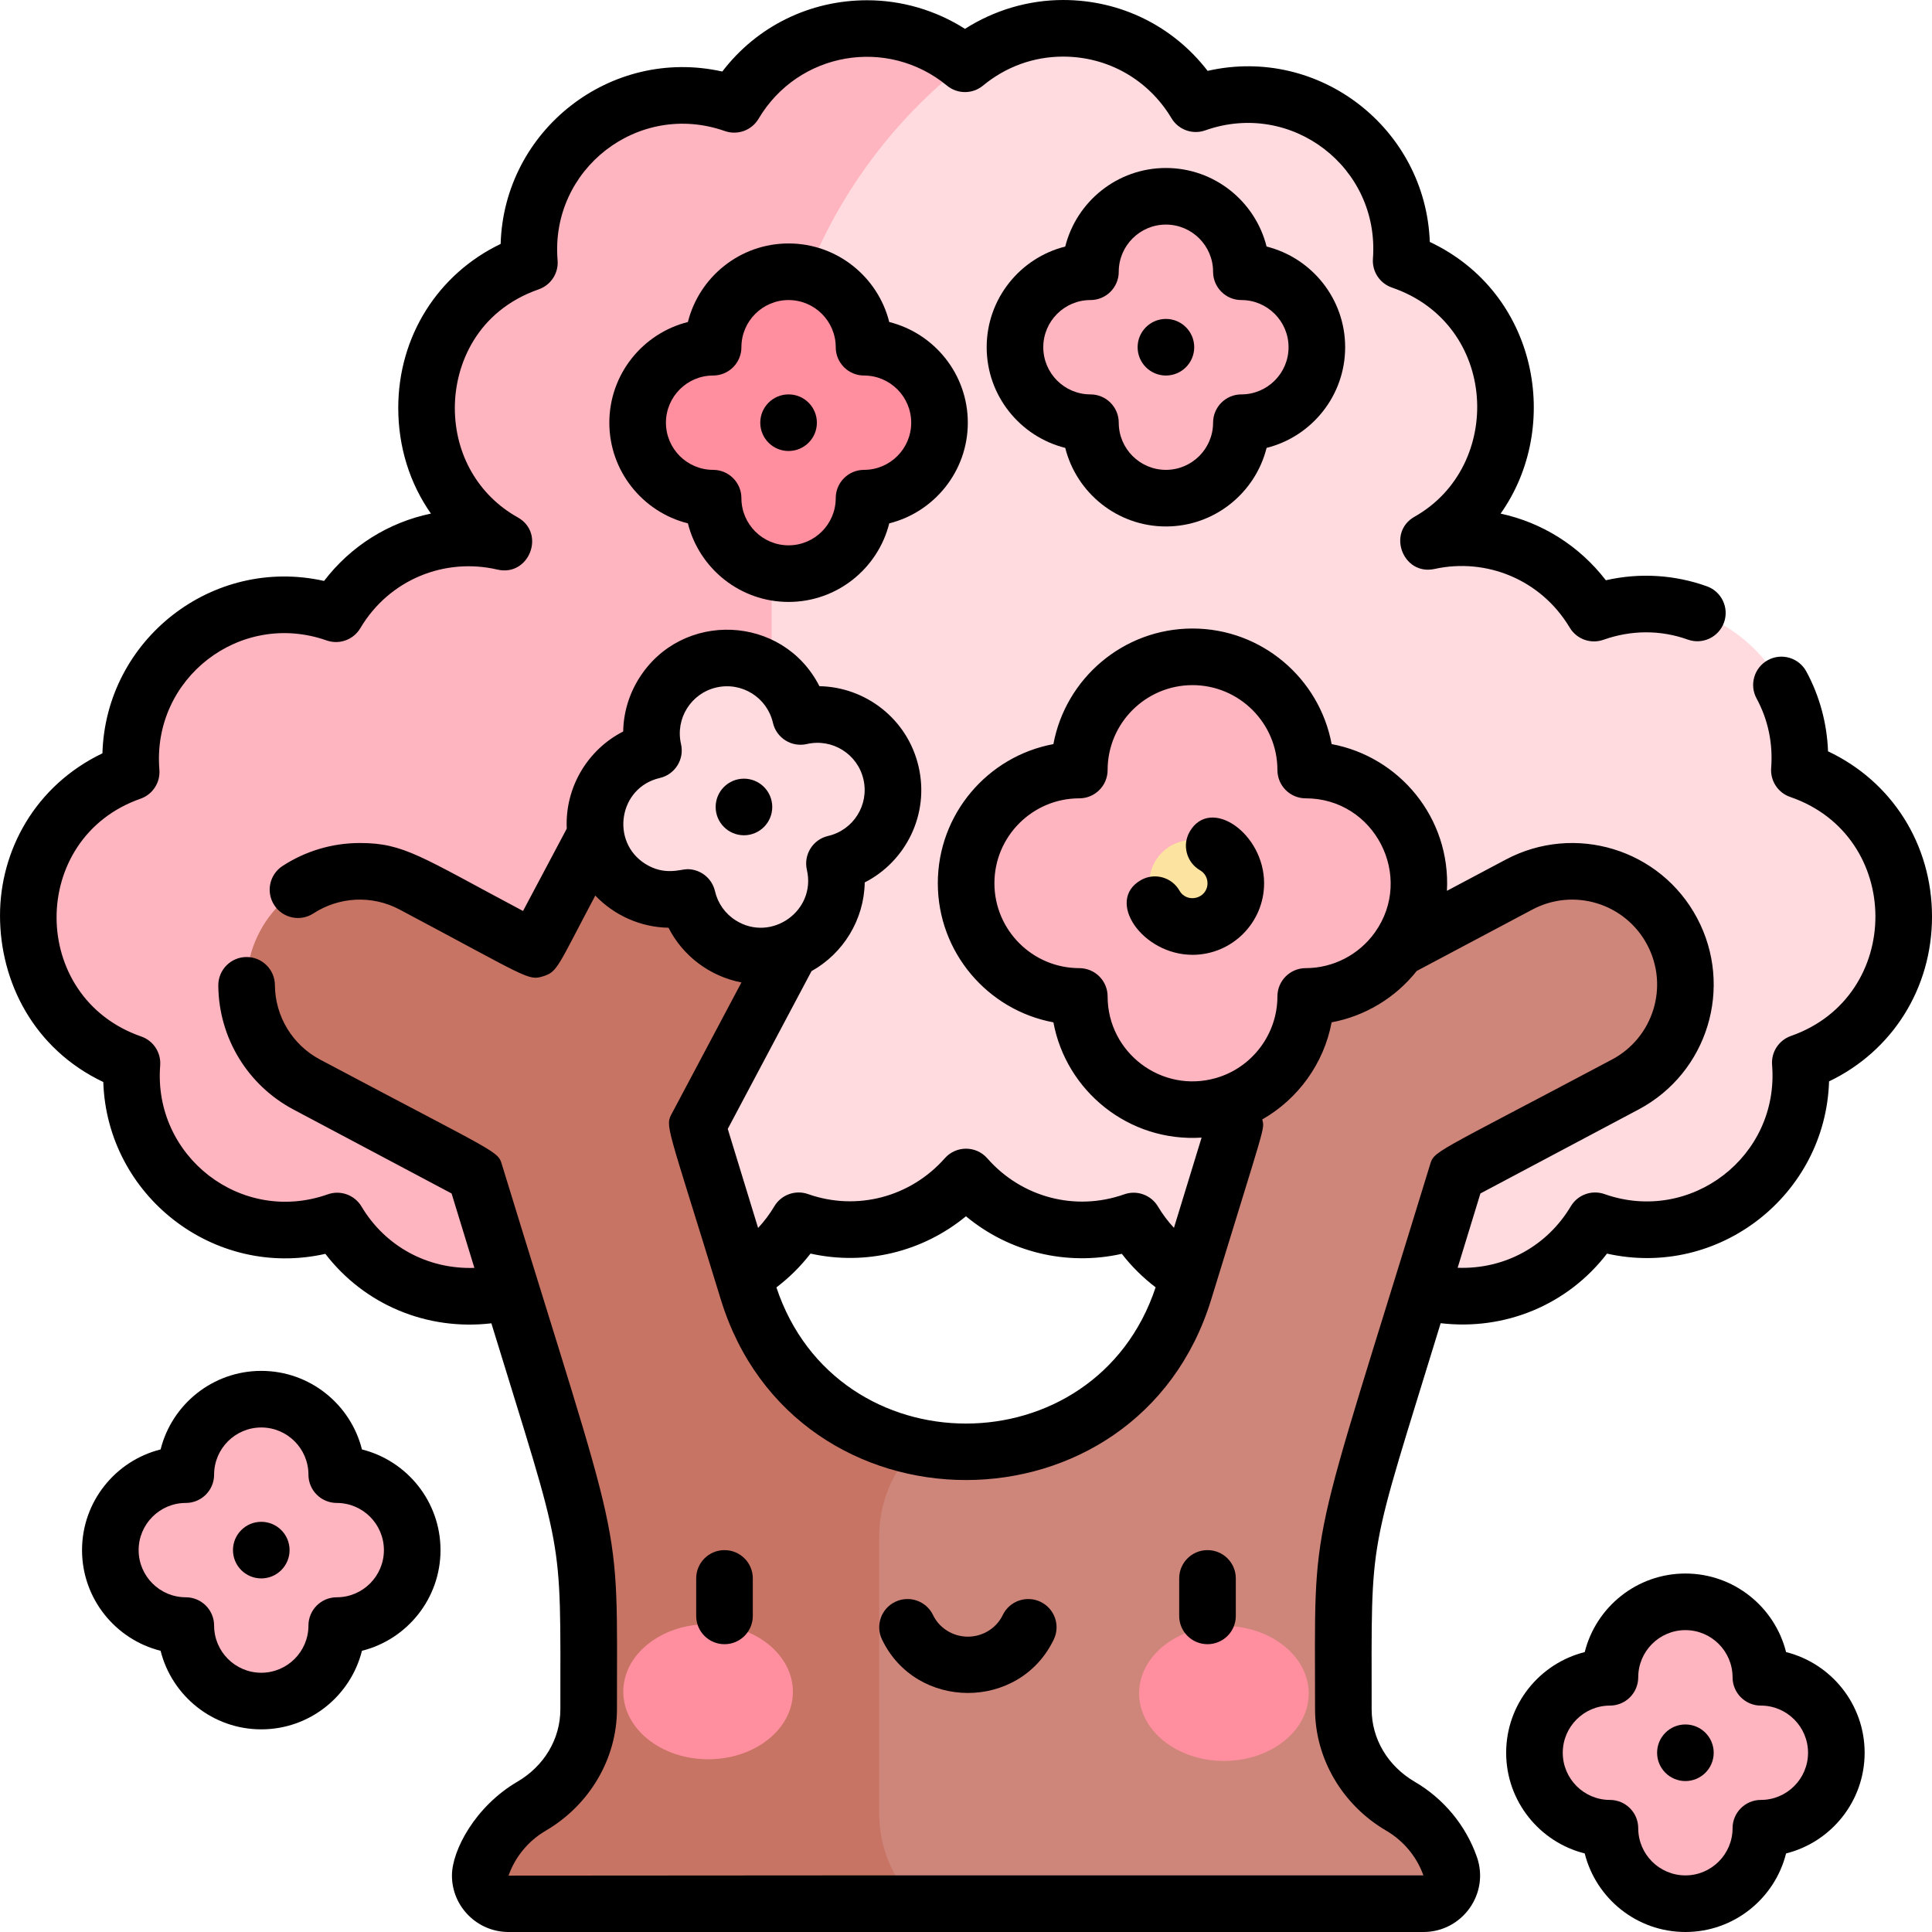 <svg id="Layer_1" enable-background="new 0 0 512 512" height="512" viewBox="0 0 512 512" width="512" xmlns="http://www.w3.org/2000/svg"><path d="m476.858 204.109c2.238-29.521-26.502-51.54-54.425-41.634-9.388-15.706-27.296-22.652-43.852-19.026 29.43-16.61 26.968-62.586-7.258-74.335 2.239-29.521-26.502-51.541-54.425-41.634-12.86-21.515-41.712-26.616-61.168-10.579-61.51 24.193-101.953 83.559-101.953 149.655v170.119c18.893 12.631 45.559 7.518 57.874-13.153 16.728 5.901 33.864.263 44.351-11.608 10.463 11.931 27.61 17.619 44.427 11.667 12.938 21.727 42.085 26.401 61.145 10.676 18.955 15.611 48.101 11.159 61.145-10.735 27.818 9.813 56.793-12.258 54.376-41.903 36.648-12.816 36.51-64.894-.237-77.51z" fill="#ffdbe0"/><path d="m255.731 16.901c-19.304-15.906-48.301-10.937-61.154 10.749-27.938-9.817-56.73 12.327-54.281 41.943-33.916 11.867-36.194 57.596-6.773 74.046-16.695-3.894-34.989 2.991-44.48 19.006-27.938-9.817-56.73 12.326-54.281 41.943-36.405 12.738-36.365 64.497.21 77.176-2.327 29.574 26.501 51.687 54.39 41.816 12.938 21.727 42.085 26.401 61.145 10.676 1.059.872 2.153 1.671 3.271 2.418l39.303-75.029c7.5-14.318 11.418-30.24 11.418-46.403v-93.182c.001-41.065 18.895-79.847 51.232-105.159z" fill="#ffb5c0"/><path d="m443.14 246.846c-7.77-14.633-25.93-20.196-40.565-12.429l-32.29 17.145-17.145-32.291c-7.77-14.634-25.933-20.196-40.565-12.429-14.634 7.771-20.198 25.932-12.429 40.565l27.076 50.995-13.404 43.749c-7.769 25.354-31.233 42.673-57.817 42.673-4.488 0-8.884-.505-13.134-1.447h-29.868v121.123h164.216c5.159 0 8.804-5.085 7.091-9.938-2.373-6.723-7.086-12.345-13.164-15.896-9.234-5.395-15.142-15.031-15.142-25.703v-22.868c0-13.827 2.06-27.577 6.111-40.801l23.953-78.179 44.647-23.704c14.634-7.769 20.198-25.932 12.429-40.565z" fill="#ce857a"/><path d="m242.866 504.368c-6.318-6.301-9.868-14.847-9.868-23.758v-73.474c0-8.911 3.55-17.458 9.868-23.758-20.77-4.609-38.181-20.006-44.683-41.226l-13.404-43.749 27.076-50.995c7.77-14.634 2.205-32.795-12.429-40.565-14.633-7.767-32.795-2.206-40.565 12.429l-17.145 32.291-32.29-17.145c-14.635-7.771-32.797-2.204-40.565 12.429-7.77 14.634-2.205 32.796 12.429 40.565l44.647 23.704 23.953 78.179c4.052 13.224 6.111 26.974 6.111 40.801v22.868c0 10.672-5.908 20.308-15.142 25.703-6.078 3.551-10.791 9.173-13.164 15.896-1.713 4.854 1.931 9.938 7.091 9.938h108.213z" fill="#c77464"/><ellipse cx="187.593" cy="448.351" fill="#ff8e9e" rx="22.474" ry="17.897" transform="matrix(1 .003 -.003 1 1.406 -.586)"/><ellipse cx="324.407" cy="448.733" fill="#ff8e9e" rx="22.474" ry="17.897" transform="matrix(-1 -.003 .003 -1 647.408 898.48)"/><path d="m346.03 204.067c0-16.568-13.431-30-30-30s-30 13.432-30 30c-16.569 0-30 13.432-30 30s13.431 30 30 30c0 16.568 13.431 30 30 30s30-13.432 30-30c16.569 0 30-13.432 30-30s-13.431-30-30-30z" fill="#ffb5c0"/><circle cx="316.03" cy="234.067" fill="#fce3a0" r="11.47"/><path d="m228.981 92.018c0-11.046-8.954-20-20-20s-20 8.954-20 20c-11.046 0-20 8.954-20 20s8.954 20 20 20c0 11.046 8.954 20 20 20s20-8.954 20-20c11.046 0 20-8.954 20-20s-8.955-20-20-20z" fill="#ff8e9e"/><path d="m328.981 72.018c0-11.046-8.954-20-20-20s-20 8.954-20 20c-11.046 0-20 8.954-20 20s8.954 20 20 20c0 11.046 8.954 20 20 20s20-8.954 20-20c11.046 0 20-8.954 20-20s-8.955-20-20-20z" fill="#ffb5c0"/><path d="m212.144 189.869c-2.485-10.762-13.224-17.473-23.986-14.988s-17.473 13.224-14.988 23.986c-10.763 2.485-17.473 13.224-14.988 23.986s13.224 17.473 23.986 14.988c2.485 10.762 13.224 17.473 23.986 14.988 10.763-2.485 17.473-13.224 14.988-23.986 10.763-2.485 17.473-13.224 14.988-23.986s-13.224-17.473-23.986-14.988z" fill="#ffdbe0"/><path d="m89.24 390.796c0-11.046-8.954-20-20-20s-20 8.954-20 20c-11.046 0-20 8.954-20 20s8.954 20 20 20c0 11.046 8.954 20 20 20s20-8.954 20-20c11.046 0 20-8.954 20-20 0-11.045-8.954-20-20-20z" fill="#ffb5c0"/><path d="m466.649 444.5c0-11.046-8.954-20-20-20s-20 8.954-20 20c-11.046 0-20 8.954-20 20s8.954 20 20 20c0 11.046 8.954 20 20 20s20-8.954 20-20c11.046 0 20-8.954 20-20s-8.955-20-20-20z" fill="#ffb5c0"/><path d="m484.448 199.107c-.272-7.413-2.247-14.693-5.753-21.16-1.975-3.642-6.526-4.992-10.168-3.02-3.642 1.975-4.993 6.526-3.02 10.168 3.055 5.635 4.365 11.886 3.871 18.449-.257 3.402 1.815 6.55 5.043 7.658 30.046 10.315 30.105 52.878.2 63.337-3.22 1.126-5.274 4.281-5 7.682 1.961 24.268-21.588 42.276-44.405 34.228-3.374-1.19-7.11.164-8.939 3.234-6.145 10.317-17.241 16.737-29.986 16.292l6.034-19.693 41.903-22.247c18.382-9.761 25.209-32.488 15.535-50.707-9.761-18.383-32.486-25.202-50.707-15.535l-15.604 8.285c1.025-19.364-12.629-35.548-30.554-38.881-3.236-17.408-18.538-30.631-36.869-30.631s-33.633 13.223-36.869 30.631c-17.408 3.236-30.631 18.538-30.631 36.869s13.223 33.633 30.631 36.869c3.388 18.226 19.97 31.785 39.272 30.547l-7.327 23.914c-1.583-1.71-3.003-3.59-4.231-5.652-1.83-3.073-5.576-4.425-8.946-3.233-12.94 4.581-27.186.836-36.286-9.542-2.978-3.396-8.269-3.406-11.259-.021-9.119 10.319-23.345 14.049-36.236 9.5-3.368-1.188-7.109.163-8.938 3.234-1.251 2.099-2.696 4.008-4.306 5.742l-8.042-26.249 22.2-41.815c8.379-4.661 13.933-13.61 14.099-23.506 10.821-5.504 17.217-17.961 14.277-30.684-2.936-12.72-14.136-21.116-26.283-21.32-9.69-19.051-36.535-20.115-47.819-2.056-2.682 4.293-4.102 9.128-4.185 14.062-9.31 4.736-15.477 14.721-14.955 25.741l-11.587 21.823c-27.084-14.381-31.517-18.013-43.225-18.013-7.298 0-14.39 2.104-20.508 6.087-3.472 2.26-4.454 6.905-2.195 10.377s6.905 4.452 10.377 2.195c6.718-4.372 15.425-4.969 22.851-1.025 34.128 18.12 33.994 18.918 38.005 17.691 3.886-1.192 3.8-2.475 13.846-21.395 4.925 5.147 11.871 8.397 19.397 8.523 3.776 7.422 10.883 12.874 19.333 14.494l-18.333 34.531c-1.989 3.745-1.657 2.088 12.857 49.463 19.56 63.84 110.42 63.827 129.975.001 14.537-47.449 14.178-44.93 13.52-47.687 9.543-5.438 16.342-14.885 18.384-25.733 8.845-1.656 16.899-6.471 22.555-13.616l30.644-16.271c11.035-5.856 24.62-1.615 30.426 9.321 5.847 11.008 1.637 24.604-9.321 30.424-48.465 25.731-47.053 24.06-48.301 28.131-32.597 106.387-30.395 91.134-30.395 144.045 0 13.053 7.226 25.383 18.858 32.179 4.604 2.69 8.111 6.923 9.856 11.858-196.31 0-143.878-.015-242.447.058 1.763-4.993 5.27-9.226 9.874-11.916 11.633-6.796 18.858-19.126 18.858-32.179 0-53.265 2.044-38.174-30.394-144.045-1.249-4.074.179-2.392-48.301-28.131-7.31-3.881-11.891-11.439-11.954-19.727-.032-4.123-3.384-7.442-7.499-7.442-4.17 0-7.532 3.398-7.501 7.558.106 13.802 7.739 26.394 19.921 32.859l41.902 22.247 6.042 19.719c-12.556.418-23.711-5.848-29.91-16.258-1.83-3.07-5.572-4.425-8.946-3.232-22.977 8.13-46.314-10.086-44.411-34.156.269-3.403-1.795-6.558-5.021-7.676-29.855-10.351-29.907-52.614-.188-63.012 3.223-1.128 5.277-4.291 4.997-7.694-1.993-24.206 21.401-42.307 44.319-34.251 3.374 1.187 7.116-.176 8.938-3.253 7.689-12.975 22.467-18.758 36.326-15.524 8.413 1.955 12.907-9.633 5.362-13.851-10.423-5.828-16.646-16.663-16.646-28.982 0-11.438 5.841-25.703 22.235-31.438 3.227-1.129 5.281-4.295 4.998-7.701-2.011-24.156 21.375-42.31 44.319-34.245 3.374 1.183 7.113-.176 8.938-3.252 10.531-17.768 34.163-21.779 49.933-8.785 2.77 2.283 6.771 2.282 9.54-.001 6.102-5.03 13.45-7.688 21.251-7.688 11.865 0 22.597 6.104 28.708 16.328 1.833 3.067 5.577 4.416 8.944 3.221 22.877-8.109 46.258 9.81 44.439 34.002-.257 3.402 1.816 6.549 5.043 7.657 28.224 9.689 29.743 47.313 6.007 60.71-7.451 4.205-3.085 15.695 5.293 13.857 13.657-2.995 28.16 2.753 35.809 15.549 1.834 3.067 5.579 4.414 8.945 3.22 7.311-2.594 15.077-2.655 22.35-.047 3.898 1.396 8.193-.63 9.592-4.53 1.397-3.898-.631-8.192-4.53-9.591-8.399-3.011-17.63-3.685-26.786-1.605-7.002-9.085-16.821-15.271-27.884-17.661 16.298-23.039 9.877-58.485-18.769-71.997-1.086-29.999-29.259-52.064-58.882-45.337-9.129-11.856-23.055-18.778-38.275-18.778-9.206 0-18.258 2.685-26.025 7.646-7.725-4.918-16.742-7.579-25.93-7.579-15.298 0-29.265 6.963-38.385 18.888-29.665-6.629-57.86 15.588-58.741 45.687-16.65 7.997-27.134 24.518-27.134 43.47 0 10.378 3.082 20.045 8.661 27.992-11.263 2.343-21.249 8.604-28.32 17.847-29.637-6.623-57.854 15.56-58.739 45.686-17.913 8.601-27.14 25.856-27.14 42.963 0 17.642 8.938 35.377 27.368 44.143 1.003 30.107 29.254 52.217 58.852 45.539 10.371 13.477 26.895 20.404 43.997 18.408 19.392 63.293 18.283 54.593 18.283 102.272 0 7.86-4.271 15.048-11.425 19.228-11.088 6.478-17.308 18.147-17.308 24.846 0 8.251 6.737 14.964 15.018 14.964h242.43c10.26 0 17.614-10.123 14.162-19.935-2.943-8.338-8.785-15.396-16.452-19.875-7.153-4.18-11.425-11.367-11.425-19.228 0-47.581-1.165-38.797 18.292-102.303 16.897 1.991 33.537-4.734 44.076-18.442 29.683 6.654 57.924-15.581 58.848-45.642 16.743-8.023 27.284-24.62 27.284-43.661 0-19.179-10.645-35.832-27.552-43.807zm-294.973 37.048c-.787-3.409-3.823-5.813-7.308-5.813-1.832 0-6.027 1.796-11.123-1.387-9.335-5.832-7.1-20.261 3.812-22.78 4.036-.932 6.553-4.958 5.621-8.994-1.554-6.731 2.634-13.438 9.367-14.992 6.747-1.552 13.44 2.645 14.992 9.367.932 4.036 4.961 6.548 8.994 5.621 6.729-1.555 13.438 2.634 14.992 9.368 1.557 6.745-2.649 13.44-9.367 14.991-4.036.932-6.553 4.958-5.621 8.994 2.513 10.889-9.445 19.265-18.804 13.413-2.831-1.769-4.804-4.535-5.555-7.788zm16.281 105.02c3.379-2.571 6.428-5.581 9.039-8.963 14.558 3.241 29.688-.419 41.19-9.884 11.508 9.54 26.688 13.226 41.309 9.948 2.587 3.344 5.607 6.325 8.958 8.877-15.974 48.112-84.489 48.162-100.496.022zm140.274-84.609c-4.143 0-7.5 3.357-7.5 7.5 0 9.986-6.7 18.879-16.295 21.626-14.431 4.135-28.705-6.766-28.705-21.626 0-4.143-3.357-7.5-7.5-7.5-12.406 0-22.5-10.094-22.5-22.5s10.094-22.5 22.5-22.5c4.143 0 7.5-3.357 7.5-7.5 0-12.406 10.094-22.5 22.5-22.5s22.5 10.094 22.5 22.5c0 4.143 3.357 7.5 7.5 7.5 18.284 0 28.883 20.749 18.325 35.546-4.225 5.92-11.076 9.454-18.325 9.454z"/><path d="m235.66 85.338c-2.992-11.946-13.818-20.82-26.68-20.82s-23.688 8.874-26.68 20.82c-11.946 2.992-20.82 13.818-20.82 26.68s8.874 23.688 20.82 26.68c2.992 11.946 13.818 20.82 26.68 20.82s23.688-8.874 26.68-20.82c11.946-2.992 20.82-13.818 20.82-26.68s-8.874-23.688-20.82-26.68zm-6.68 39.18c-4.143 0-7.5 3.357-7.5 7.5 0 6.893-5.607 12.5-12.5 12.5s-12.5-5.607-12.5-12.5c0-4.143-3.357-7.5-7.5-7.5-6.893 0-12.5-5.607-12.5-12.5s5.607-12.5 12.5-12.5c4.143 0 7.5-3.357 7.5-7.5 0-6.893 5.607-12.5 12.5-12.5s12.5 5.607 12.5 12.5c0 4.143 3.357 7.5 7.5 7.5 6.893 0 12.5 5.607 12.5 12.5s-5.607 12.5-12.5 12.5z"/><path d="m335.66 65.338c-2.992-11.946-13.818-20.82-26.68-20.82s-23.688 8.874-26.68 20.82c-11.946 2.992-20.82 13.818-20.82 26.68s8.874 23.688 20.82 26.68c2.992 11.946 13.818 20.82 26.68 20.82s23.688-8.874 26.68-20.82c11.946-2.992 20.82-13.818 20.82-26.68s-8.874-23.688-20.82-26.68zm-6.68 39.18c-4.143 0-7.5 3.357-7.5 7.5 0 6.893-5.607 12.5-12.5 12.5s-12.5-5.607-12.5-12.5c0-4.143-3.357-7.5-7.5-7.5-6.893 0-12.5-5.607-12.5-12.5s5.607-12.5 12.5-12.5c4.143 0 7.5-3.357 7.5-7.5 0-6.893 5.607-12.5 12.5-12.5s12.5 5.607 12.5 12.5c0 4.143 3.357 7.5 7.5 7.5 6.893 0 12.5 5.607 12.5 12.5s-5.607 12.5-12.5 12.5z"/><path d="m95.92 384.116c-2.992-11.946-13.818-20.82-26.68-20.82s-23.688 8.874-26.68 20.82c-11.946 2.992-20.82 13.818-20.82 26.68s8.874 23.688 20.82 26.68c2.992 11.946 13.818 20.82 26.68 20.82s23.688-8.874 26.68-20.82c11.946-2.992 20.82-13.818 20.82-26.68s-8.874-23.688-20.82-26.68zm-6.68 39.18c-4.143 0-7.5 3.357-7.5 7.5 0 6.893-5.607 12.5-12.5 12.5s-12.5-5.607-12.5-12.5c0-4.143-3.357-7.5-7.5-7.5-6.893 0-12.5-5.607-12.5-12.5s5.607-12.5 12.5-12.5c4.143 0 7.5-3.357 7.5-7.5 0-6.893 5.607-12.5 12.5-12.5s12.5 5.607 12.5 12.5c0 4.143 3.357 7.5 7.5 7.5 6.893 0 12.5 5.607 12.5 12.5s-5.607 12.5-12.5 12.5z"/><path d="m473.328 437.82c-2.992-11.946-13.818-20.82-26.68-20.82s-23.688 8.874-26.68 20.82c-11.946 2.992-20.82 13.818-20.82 26.68s8.874 23.688 20.82 26.68c2.992 11.946 13.818 20.82 26.68 20.82s23.688-8.874 26.68-20.82c11.946-2.992 20.82-13.818 20.82-26.68s-8.874-23.687-20.82-26.68zm-6.68 39.18c-4.143 0-7.5 3.357-7.5 7.5 0 6.893-5.607 12.5-12.5 12.5s-12.5-5.607-12.5-12.5c0-4.143-3.357-7.5-7.5-7.5-6.893 0-12.5-5.607-12.5-12.5s5.607-12.5 12.5-12.5c4.143 0 7.5-3.357 7.5-7.5 0-6.893 5.607-12.5 12.5-12.5s12.5 5.607 12.5 12.5c0 4.143 3.357 7.5 7.5 7.5 6.893 0 12.5 5.607 12.5 12.5s-5.607 12.5-12.5 12.5z"/><path d="m315.294 220.375c-2.079 3.582-.861 8.172 2.721 10.252 1.243.722 1.985 2.008 1.985 3.44 0 4.061-5.41 5.482-7.422 1.963-2.057-3.598-6.642-4.846-10.233-2.788-9.485 5.423.373 19.795 13.686 19.795 10.46 0 18.97-8.51 18.97-18.97-.001-13.268-14.257-23.085-19.707-13.692z"/><circle cx="208.981" cy="112.018" r="7.5"/><circle cx="308.981" cy="92.018" r="7.5"/><circle cx="197.155" cy="213.855" r="7.5"/><circle cx="69.24" cy="410.796" r="7.5"/><circle cx="446.649" cy="464.5" r="7.5"/><path d="m199.5 428.249v-9.973c0-4.131-3.358-7.479-7.5-7.479s-7.5 3.349-7.5 7.479v9.973c0 4.131 3.358 7.479 7.5 7.479s7.5-3.348 7.5-7.479z"/><path d="m327.5 428.249v-9.973c0-4.131-3.358-7.479-7.5-7.479s-7.5 3.349-7.5 7.479v9.973c0 4.131 3.358 7.479 7.5 7.479s7.5-3.348 7.5-7.479z"/><path d="m279.266 434.467c1.787-3.727.206-8.192-3.531-9.974-3.737-1.784-8.215-.205-10.001 3.521-1.666 3.475-5.291 5.72-9.234 5.72s-7.568-2.245-9.234-5.72c-1.787-3.727-6.266-5.303-10.001-3.521-3.737 1.782-5.318 6.248-3.531 9.974 9.055 18.887 36.449 18.945 45.532 0z"/></svg>